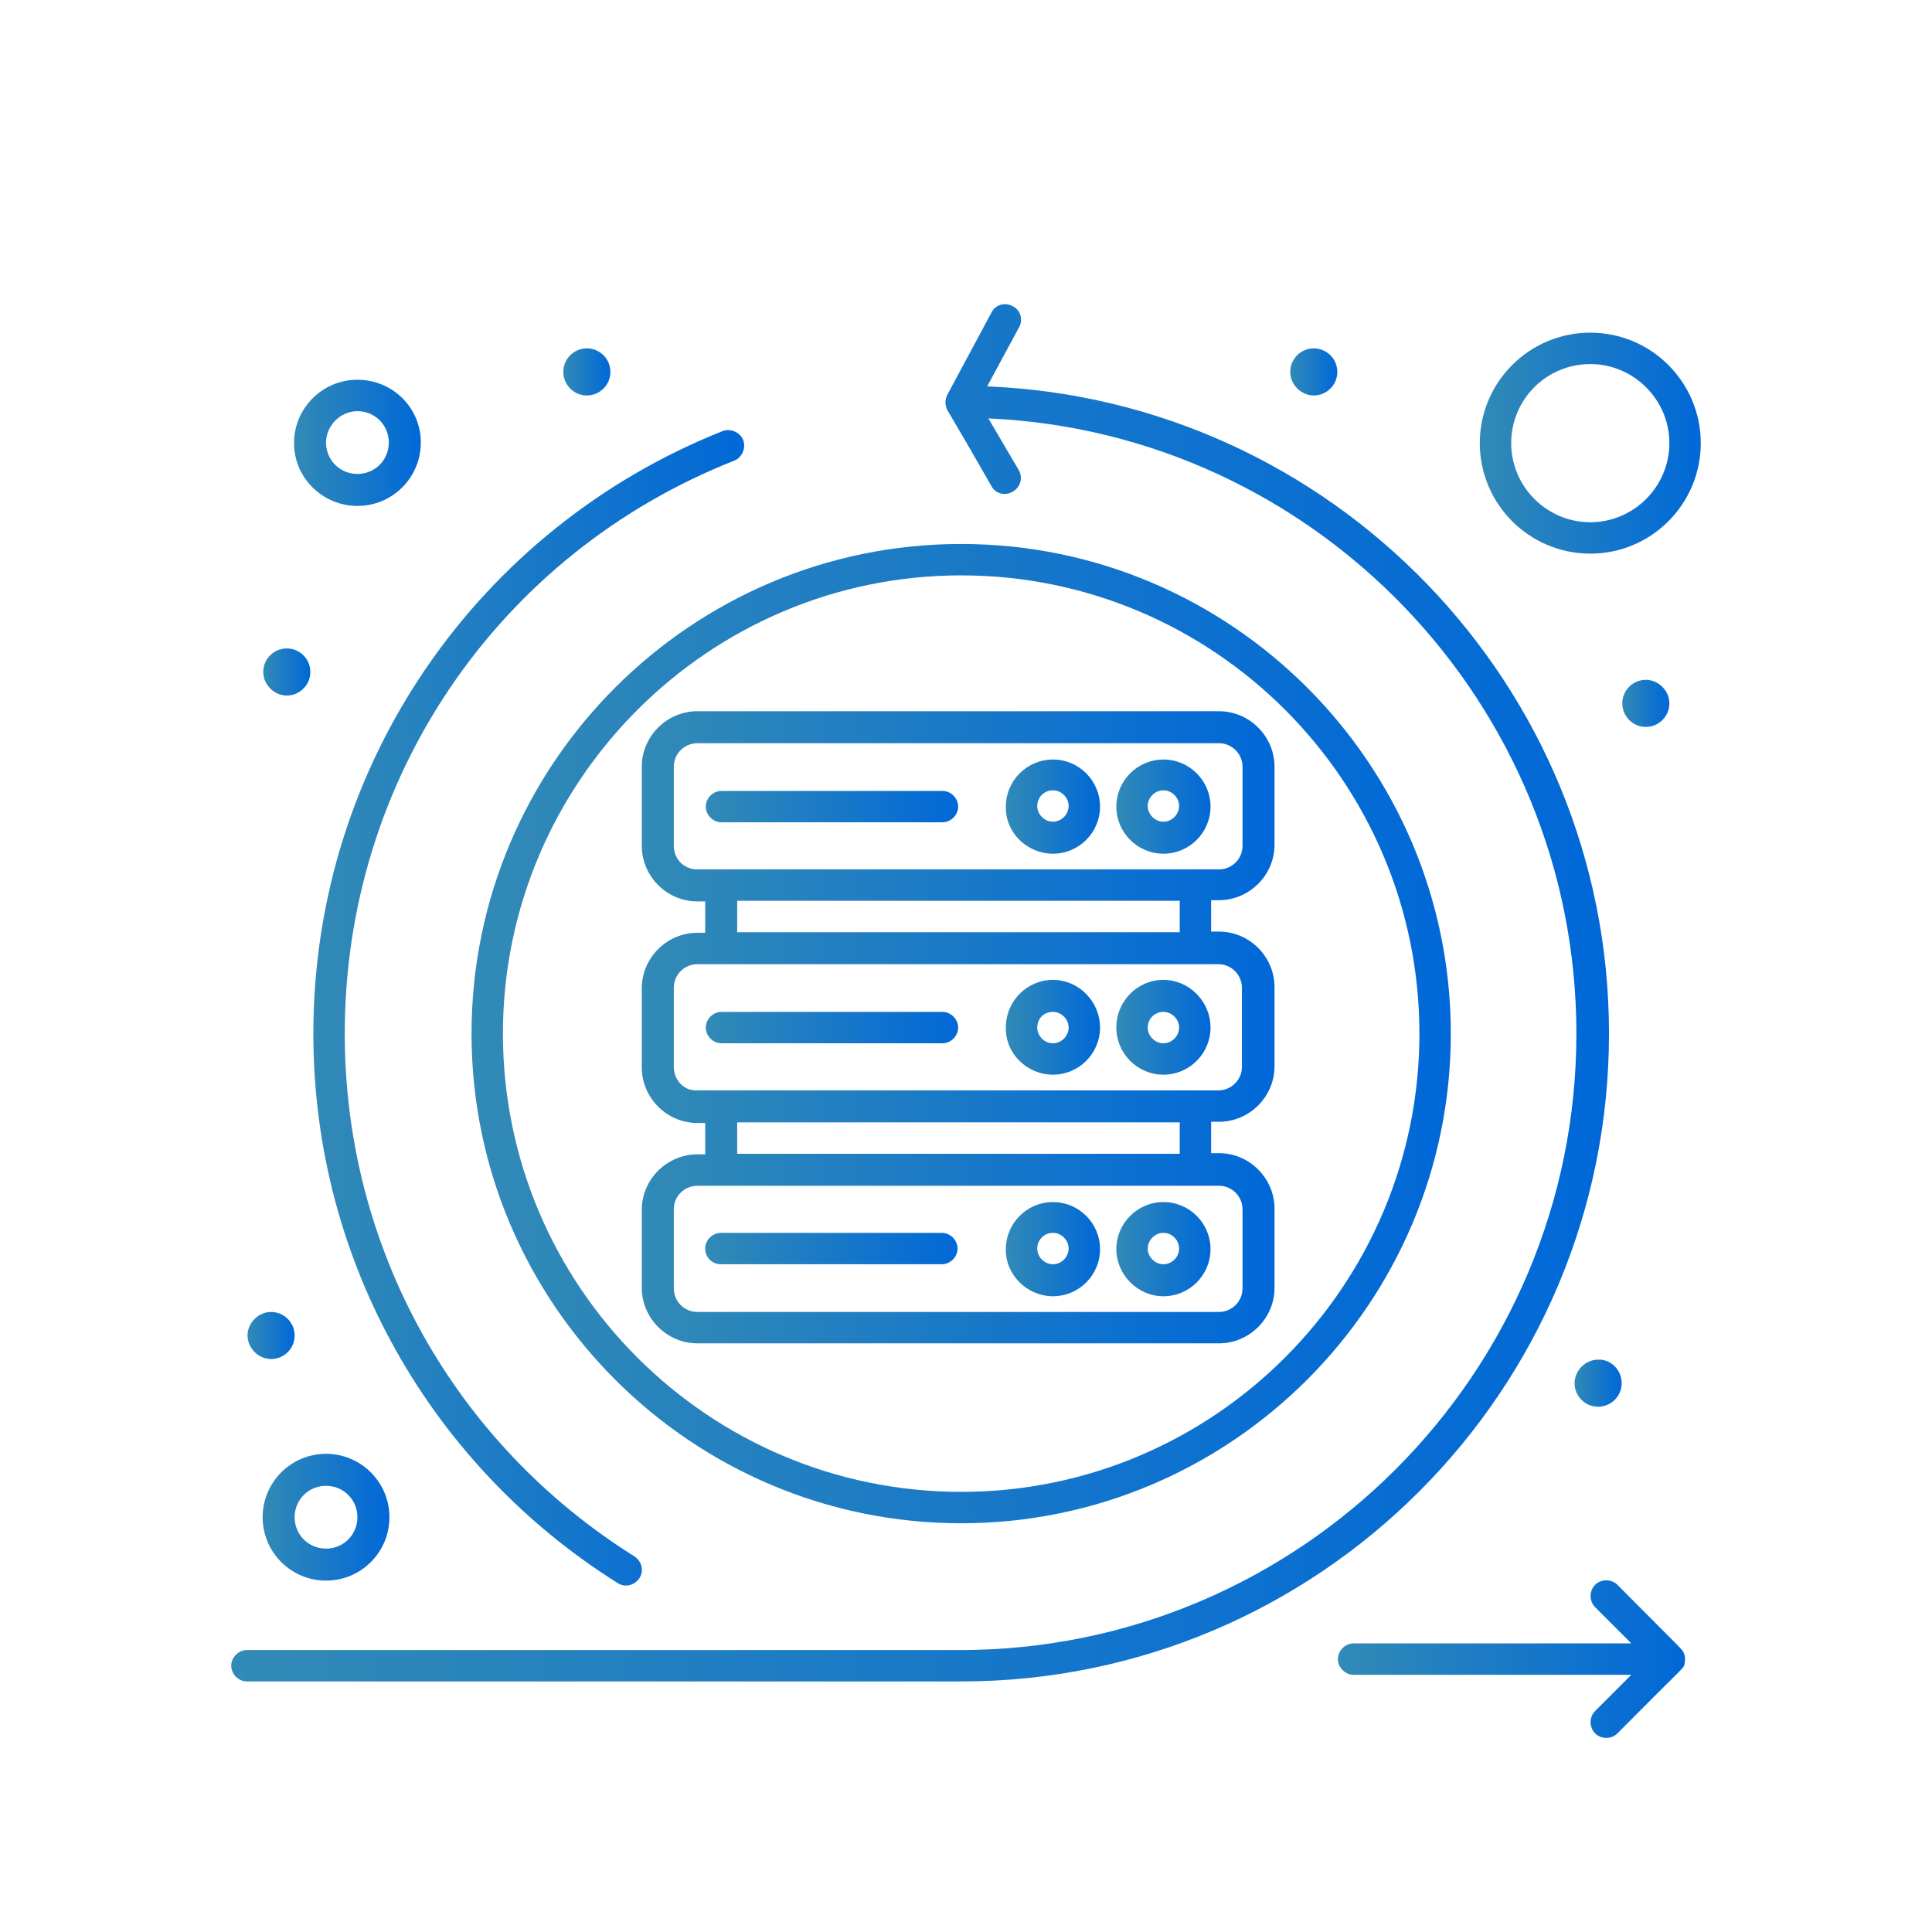 <?xml version="1.0" encoding="utf-8"?>
<!-- Generator: Adobe Illustrator 24.0.1, SVG Export Plug-In . SVG Version: 6.00 Build 0)  -->
<svg version="1.1" id="Layer_1" xmlns="http://www.w3.org/2000/svg" xmlns:xlink="http://www.w3.org/1999/xlink" x="0px" y="0px"
	 viewBox="0 0 320 320" style="enable-background:new 0 0 320 320;" xml:space="preserve">
<style type="text/css">
	.st0{opacity:5.000000e-02;fill:url(#SVGID_1_);}
	.st1{opacity:0.8;}
	.st2{fill:url(#SVGID_2_);}
	.st3{opacity:0.8;fill:url(#SVGID_3_);}
	.st4{opacity:0.8;fill:url(#SVGID_4_);}
	.st5{opacity:0.2;fill:url(#SVGID_5_);}
	.st6{fill:#0000FF;}
	.st7{fill:#E44235;}
	.st8{fill:#FFFFFF;}
	.st9{opacity:0.7;}
	.st10{opacity:0.72;stroke:#FFFFFF;stroke-miterlimit:10;}
	.st11{fill:none;stroke:url(#SVGID_6_);stroke-width:0.5;stroke-miterlimit:10;}
	.st12{fill:url(#SVGID_7_);}
	.st13{fill:url(#SVGID_8_);}
	.st14{fill:url(#SVGID_9_);}
	.st15{fill:url(#SVGID_10_);}
	.st16{fill:url(#SVGID_11_);}
	.st17{fill:url(#SVGID_12_);}
	.st18{opacity:0.5;fill:url(#SVGID_13_);}
	.st19{opacity:0.15;}
	.st20{fill:url(#SVGID_14_);}
	.st21{fill:#009FD8;}
	.st22{fill-rule:evenodd;clip-rule:evenodd;fill:#FFFFFF;}
	.st23{opacity:0.72;}
	.st24{fill:none;stroke:#FFFFFF;stroke-miterlimit:10;}
	.st25{fill:url(#SVGID_15_);}
	.st26{fill:url(#SVGID_16_);}
	.st27{fill:url(#SVGID_17_);}
	.st28{fill:url(#SVGID_18_);}
	.st29{fill:url(#SVGID_19_);}
	.st30{fill:url(#SVGID_20_);}
	.st31{fill:url(#SVGID_21_);}
	.st32{fill:url(#SVGID_22_);}
	.st33{fill:url(#SVGID_23_);}
	.st34{fill:url(#SVGID_24_);}
	.st35{fill:url(#SVGID_25_);}
	.st36{fill:url(#SVGID_26_);}
	.st37{fill:url(#SVGID_27_);}
	.st38{fill:url(#SVGID_28_);}
	.st39{fill:url(#SVGID_29_);}
	.st40{fill:url(#SVGID_30_);}
	.st41{fill:url(#SVGID_31_);}
	.st42{fill:url(#SVGID_32_);}
	.st43{opacity:0.22;fill:url(#SVGID_33_);}
	.st44{opacity:0.4;fill:#EAE9E8;}
	.st45{fill:url(#SVGID_34_);}
	.st46{fill:url(#SVGID_35_);}
	.st47{fill:url(#SVGID_36_);}
	.st48{fill:url(#SVGID_37_);}
	.st49{fill:url(#SVGID_38_);}
	.st50{fill:url(#SVGID_39_);}
	.st51{fill:url(#SVGID_40_);}
	.st52{fill:url(#SVGID_41_);}
	.st53{fill:url(#SVGID_42_);}
	.st54{fill:none;stroke:#999999;stroke-width:0.5;stroke-miterlimit:10;stroke-dasharray:1;}
	.st55{fill:url(#SVGID_43_);}
	.st56{fill:url(#SVGID_44_);}
	.st57{fill:url(#SVGID_45_);}
	.st58{fill:url(#SVGID_46_);}
	.st59{fill:url(#SVGID_47_);}
	.st60{fill:url(#SVGID_48_);}
	.st61{fill:url(#SVGID_49_);}
	.st62{fill:url(#SVGID_50_);}
	.st63{fill:url(#SVGID_51_);}
	.st64{fill:url(#SVGID_52_);}
	.st65{fill:url(#SVGID_53_);}
	.st66{fill:url(#SVGID_54_);}
	.st67{fill:url(#SVGID_55_);}
	.st68{fill:url(#SVGID_56_);}
	.st69{fill:url(#SVGID_57_);}
	.st70{fill:none;stroke:url(#SVGID_58_);stroke-width:0.5;stroke-miterlimit:10;stroke-dasharray:1;}
	.st71{fill:none;stroke:url(#SVGID_59_);stroke-width:0.5;stroke-miterlimit:10;stroke-dasharray:1;}
	.st72{fill:none;stroke:url(#SVGID_60_);stroke-width:0.5;stroke-miterlimit:10;stroke-dasharray:1;}
	.st73{fill:none;stroke:url(#SVGID_61_);stroke-width:0.5;stroke-miterlimit:10;stroke-dasharray:1;}
	.st74{fill:none;stroke:url(#SVGID_62_);stroke-width:0.5;stroke-miterlimit:10;stroke-dasharray:1;}
	.st75{fill:url(#SVGID_63_);}
	.st76{fill:url(#SVGID_64_);}
	.st77{fill:url(#SVGID_65_);}
	.st78{fill:url(#SVGID_66_);}
	.st79{fill:url(#SVGID_67_);}
	.st80{fill:url(#SVGID_68_);}
	.st81{fill:url(#SVGID_69_);}
	.st82{fill:url(#SVGID_70_);}
	.st83{fill:url(#SVGID_71_);}
	.st84{fill:url(#SVGID_72_);}
	.st85{fill:url(#SVGID_73_);}
	.st86{fill:none;stroke:url(#SVGID_74_);stroke-miterlimit:10;}
	.st87{fill:none;stroke:#0068D8;stroke-miterlimit:10;}
	.st88{fill:#F4F4F4;}
	.st89{fill-rule:evenodd;clip-rule:evenodd;fill:#009FD8;}
	.st90{opacity:0.4;fill-rule:evenodd;clip-rule:evenodd;fill:#EAE9E8;}
	.st91{fill-rule:evenodd;clip-rule:evenodd;fill:url(#SVGID_75_);}
	.st92{fill-rule:evenodd;clip-rule:evenodd;fill:url(#SVGID_76_);}
	.st93{fill-rule:evenodd;clip-rule:evenodd;fill:url(#SVGID_77_);}
	.st94{fill-rule:evenodd;clip-rule:evenodd;fill:url(#SVGID_78_);}
	.st95{fill-rule:evenodd;clip-rule:evenodd;fill:url(#SVGID_79_);}
	.st96{fill-rule:evenodd;clip-rule:evenodd;fill:url(#SVGID_80_);}
	.st97{fill-rule:evenodd;clip-rule:evenodd;fill:url(#SVGID_81_);}
	.st98{fill-rule:evenodd;clip-rule:evenodd;fill:url(#SVGID_82_);}
	.st99{fill-rule:evenodd;clip-rule:evenodd;fill:url(#SVGID_83_);}
	.st100{fill-rule:evenodd;clip-rule:evenodd;fill:url(#SVGID_84_);}
	.st101{fill-rule:evenodd;clip-rule:evenodd;fill:url(#SVGID_85_);}
	.st102{fill-rule:evenodd;clip-rule:evenodd;fill:url(#SVGID_86_);}
	.st103{fill-rule:evenodd;clip-rule:evenodd;fill:url(#SVGID_87_);}
	.st104{fill-rule:evenodd;clip-rule:evenodd;fill:url(#SVGID_88_);}
	.st105{fill-rule:evenodd;clip-rule:evenodd;fill:url(#SVGID_89_);}
	.st106{fill-rule:evenodd;clip-rule:evenodd;fill:url(#SVGID_90_);}
	.st107{fill-rule:evenodd;clip-rule:evenodd;fill:url(#SVGID_91_);}
	.st108{fill-rule:evenodd;clip-rule:evenodd;fill:url(#SVGID_92_);}
	.st109{fill-rule:evenodd;clip-rule:evenodd;fill:url(#SVGID_93_);}
	.st110{fill-rule:evenodd;clip-rule:evenodd;fill:url(#SVGID_94_);}
	.st111{fill-rule:evenodd;clip-rule:evenodd;fill:url(#SVGID_95_);}
	.st112{fill-rule:evenodd;clip-rule:evenodd;fill:url(#SVGID_96_);}
	.st113{fill-rule:evenodd;clip-rule:evenodd;fill:url(#SVGID_97_);}
	.st114{fill-rule:evenodd;clip-rule:evenodd;fill:url(#SVGID_98_);}
	.st115{fill-rule:evenodd;clip-rule:evenodd;fill:url(#SVGID_99_);}
	.st116{fill-rule:evenodd;clip-rule:evenodd;fill:url(#SVGID_100_);}
	.st117{fill-rule:evenodd;clip-rule:evenodd;fill:url(#SVGID_101_);}
	.st118{fill-rule:evenodd;clip-rule:evenodd;fill:url(#SVGID_102_);}
	.st119{fill-rule:evenodd;clip-rule:evenodd;fill:url(#SVGID_103_);}
	.st120{fill-rule:evenodd;clip-rule:evenodd;fill:url(#SVGID_104_);}
	.st121{fill-rule:evenodd;clip-rule:evenodd;fill:url(#SVGID_105_);}
	.st122{fill-rule:evenodd;clip-rule:evenodd;fill:url(#SVGID_106_);}
	.st123{fill-rule:evenodd;clip-rule:evenodd;fill:url(#SVGID_107_);}
	.st124{fill-rule:evenodd;clip-rule:evenodd;fill:url(#SVGID_108_);}
	.st125{fill-rule:evenodd;clip-rule:evenodd;fill:url(#SVGID_109_);}
	.st126{fill-rule:evenodd;clip-rule:evenodd;fill:url(#SVGID_110_);}
	.st127{fill-rule:evenodd;clip-rule:evenodd;fill:url(#SVGID_111_);}
	.st128{fill-rule:evenodd;clip-rule:evenodd;fill:url(#SVGID_112_);}
	.st129{fill-rule:evenodd;clip-rule:evenodd;fill:url(#SVGID_113_);}
	.st130{fill-rule:evenodd;clip-rule:evenodd;fill:url(#SVGID_114_);}
	.st131{fill-rule:evenodd;clip-rule:evenodd;fill:url(#SVGID_115_);}
	.st132{fill-rule:evenodd;clip-rule:evenodd;fill:url(#SVGID_116_);}
	.st133{fill-rule:evenodd;clip-rule:evenodd;fill:url(#SVGID_117_);}
	.st134{fill-rule:evenodd;clip-rule:evenodd;fill:url(#SVGID_118_);}
	.st135{fill-rule:evenodd;clip-rule:evenodd;fill:url(#SVGID_119_);}
	.st136{fill-rule:evenodd;clip-rule:evenodd;fill:url(#SVGID_120_);}
	.st137{fill-rule:evenodd;clip-rule:evenodd;fill:url(#SVGID_121_);}
	.st138{fill-rule:evenodd;clip-rule:evenodd;fill:url(#SVGID_122_);}
	.st139{fill-rule:evenodd;clip-rule:evenodd;fill:url(#SVGID_123_);}
	.st140{fill-rule:evenodd;clip-rule:evenodd;fill:url(#SVGID_124_);}
	.st141{opacity:0.2;fill-rule:evenodd;clip-rule:evenodd;fill:url(#SVGID_125_);}
	.st142{fill-rule:evenodd;clip-rule:evenodd;fill:url(#SVGID_126_);}
	.st143{fill-rule:evenodd;clip-rule:evenodd;fill:url(#SVGID_127_);}
	.st144{fill-rule:evenodd;clip-rule:evenodd;fill:url(#SVGID_128_);}
	.st145{fill-rule:evenodd;clip-rule:evenodd;fill:url(#SVGID_129_);}
	.st146{fill-rule:evenodd;clip-rule:evenodd;fill:url(#SVGID_130_);}
	.st147{fill-rule:evenodd;clip-rule:evenodd;fill:url(#SVGID_131_);}
	.st148{fill-rule:evenodd;clip-rule:evenodd;fill:url(#SVGID_132_);}
	.st149{fill-rule:evenodd;clip-rule:evenodd;fill:url(#SVGID_133_);}
	.st150{fill-rule:evenodd;clip-rule:evenodd;fill:url(#SVGID_134_);}
	.st151{fill-rule:evenodd;clip-rule:evenodd;fill:url(#SVGID_135_);}
	.st152{fill-rule:evenodd;clip-rule:evenodd;fill:url(#SVGID_136_);}
	.st153{fill-rule:evenodd;clip-rule:evenodd;fill:url(#SVGID_137_);}
	.st154{fill-rule:evenodd;clip-rule:evenodd;fill:url(#SVGID_138_);}
	.st155{fill-rule:evenodd;clip-rule:evenodd;fill:url(#SVGID_139_);}
	.st156{fill-rule:evenodd;clip-rule:evenodd;fill:url(#SVGID_140_);}
	.st157{fill-rule:evenodd;clip-rule:evenodd;fill:url(#SVGID_141_);}
	.st158{fill-rule:evenodd;clip-rule:evenodd;fill:url(#SVGID_142_);}
	.st159{fill-rule:evenodd;clip-rule:evenodd;fill:url(#SVGID_143_);}
	.st160{fill-rule:evenodd;clip-rule:evenodd;fill:url(#SVGID_144_);}
	.st161{fill-rule:evenodd;clip-rule:evenodd;fill:url(#SVGID_145_);}
	.st162{fill-rule:evenodd;clip-rule:evenodd;fill:url(#SVGID_146_);}
	.st163{fill-rule:evenodd;clip-rule:evenodd;fill:url(#SVGID_147_);}
	.st164{fill-rule:evenodd;clip-rule:evenodd;fill:url(#SVGID_148_);}
	.st165{fill-rule:evenodd;clip-rule:evenodd;fill:url(#SVGID_149_);}
	.st166{fill-rule:evenodd;clip-rule:evenodd;fill:url(#SVGID_150_);}
	.st167{fill-rule:evenodd;clip-rule:evenodd;fill:url(#SVGID_151_);}
	.st168{fill-rule:evenodd;clip-rule:evenodd;fill:url(#SVGID_152_);}
	.st169{fill-rule:evenodd;clip-rule:evenodd;fill:url(#SVGID_153_);}
	.st170{fill-rule:evenodd;clip-rule:evenodd;fill:url(#SVGID_154_);}
	.st171{fill-rule:evenodd;clip-rule:evenodd;fill:url(#SVGID_155_);}
	.st172{fill-rule:evenodd;clip-rule:evenodd;fill:url(#SVGID_156_);}
	.st173{fill-rule:evenodd;clip-rule:evenodd;fill:url(#SVGID_157_);}
	.st174{fill-rule:evenodd;clip-rule:evenodd;fill:url(#SVGID_158_);}
	.st175{fill-rule:evenodd;clip-rule:evenodd;fill:url(#SVGID_159_);}
	.st176{fill-rule:evenodd;clip-rule:evenodd;fill:url(#SVGID_160_);}
	.st177{fill-rule:evenodd;clip-rule:evenodd;fill:url(#SVGID_161_);}
	.st178{fill-rule:evenodd;clip-rule:evenodd;fill:url(#SVGID_162_);}
	.st179{fill-rule:evenodd;clip-rule:evenodd;fill:url(#SVGID_163_);}
	.st180{fill-rule:evenodd;clip-rule:evenodd;fill:url(#SVGID_164_);}
	.st181{fill-rule:evenodd;clip-rule:evenodd;fill:url(#SVGID_165_);}
	.st182{fill-rule:evenodd;clip-rule:evenodd;fill:url(#SVGID_166_);}
	.st183{fill-rule:evenodd;clip-rule:evenodd;fill:url(#SVGID_167_);}
	.st184{fill-rule:evenodd;clip-rule:evenodd;fill:url(#SVGID_168_);}
	.st185{fill-rule:evenodd;clip-rule:evenodd;fill:url(#SVGID_169_);}
	.st186{fill-rule:evenodd;clip-rule:evenodd;fill:url(#SVGID_170_);}
	.st187{fill-rule:evenodd;clip-rule:evenodd;fill:url(#SVGID_171_);}
	.st188{fill-rule:evenodd;clip-rule:evenodd;fill:url(#SVGID_172_);}
	.st189{fill-rule:evenodd;clip-rule:evenodd;fill:url(#SVGID_173_);}
	.st190{fill-rule:evenodd;clip-rule:evenodd;fill:url(#SVGID_174_);}
	.st191{fill-rule:evenodd;clip-rule:evenodd;fill:url(#SVGID_175_);}
	.st192{fill-rule:evenodd;clip-rule:evenodd;fill:url(#SVGID_176_);}
	.st193{fill-rule:evenodd;clip-rule:evenodd;fill:url(#SVGID_177_);}
	.st194{fill-rule:evenodd;clip-rule:evenodd;fill:url(#SVGID_178_);}
	.st195{fill-rule:evenodd;clip-rule:evenodd;fill:url(#SVGID_179_);}
	.st196{fill-rule:evenodd;clip-rule:evenodd;fill:url(#SVGID_180_);}
	.st197{fill-rule:evenodd;clip-rule:evenodd;fill:url(#SVGID_181_);}
	.st198{fill-rule:evenodd;clip-rule:evenodd;fill:url(#SVGID_182_);}
	.st199{fill-rule:evenodd;clip-rule:evenodd;fill:url(#SVGID_183_);}
	.st200{fill-rule:evenodd;clip-rule:evenodd;fill:url(#SVGID_184_);}
	.st201{fill-rule:evenodd;clip-rule:evenodd;fill:url(#SVGID_185_);}
	.st202{fill-rule:evenodd;clip-rule:evenodd;fill:url(#SVGID_186_);}
	.st203{fill-rule:evenodd;clip-rule:evenodd;fill:url(#SVGID_187_);}
	.st204{fill-rule:evenodd;clip-rule:evenodd;fill:url(#SVGID_188_);}
	.st205{fill-rule:evenodd;clip-rule:evenodd;fill:url(#SVGID_189_);}
	.st206{fill-rule:evenodd;clip-rule:evenodd;fill:url(#SVGID_190_);}
	.st207{fill-rule:evenodd;clip-rule:evenodd;fill:url(#SVGID_191_);}
	.st208{fill-rule:evenodd;clip-rule:evenodd;fill:url(#SVGID_192_);}
	.st209{fill-rule:evenodd;clip-rule:evenodd;fill:url(#SVGID_193_);}
	.st210{fill-rule:evenodd;clip-rule:evenodd;fill:url(#SVGID_194_);}
	.st211{fill-rule:evenodd;clip-rule:evenodd;fill:url(#SVGID_195_);}
	.st212{fill-rule:evenodd;clip-rule:evenodd;fill:url(#SVGID_196_);}
	.st213{fill-rule:evenodd;clip-rule:evenodd;fill:url(#SVGID_197_);}
	.st214{fill-rule:evenodd;clip-rule:evenodd;fill:url(#SVGID_198_);}
	.st215{fill-rule:evenodd;clip-rule:evenodd;fill:url(#SVGID_199_);}
	.st216{fill-rule:evenodd;clip-rule:evenodd;fill:url(#SVGID_200_);}
	.st217{fill-rule:evenodd;clip-rule:evenodd;fill:url(#SVGID_201_);}
	.st218{fill-rule:evenodd;clip-rule:evenodd;fill:url(#SVGID_202_);}
	.st219{fill-rule:evenodd;clip-rule:evenodd;fill:url(#SVGID_203_);}
	.st220{fill-rule:evenodd;clip-rule:evenodd;fill:url(#SVGID_204_);}
	.st221{fill-rule:evenodd;clip-rule:evenodd;fill:url(#SVGID_205_);}
	.st222{fill-rule:evenodd;clip-rule:evenodd;fill:url(#SVGID_206_);}
	.st223{fill-rule:evenodd;clip-rule:evenodd;fill:url(#SVGID_207_);}
	.st224{opacity:0.2;fill-rule:evenodd;clip-rule:evenodd;fill:url(#SVGID_208_);}
	.st225{fill:url(#SVGID_209_);}
	.st226{fill:url(#SVGID_210_);}
	.st227{fill:#FFFFFF;stroke:url(#SVGID_211_);stroke-miterlimit:10;}
	.st228{fill:url(#SVGID_212_);}
	.st229{fill:url(#SVGID_213_);}
	.st230{fill:url(#SVGID_214_);}
	.st231{fill:url(#SVGID_215_);}
	.st232{fill:#FFFFFF;stroke:url(#SVGID_216_);stroke-miterlimit:10;}
	.st233{fill:url(#SVGID_217_);}
	.st234{fill:url(#SVGID_218_);}
	.st235{fill:url(#SVGID_219_);}
	.st236{fill:url(#SVGID_220_);}
	.st237{opacity:0.1;fill:url(#SVGID_221_);}
	.st238{fill:url(#SVGID_222_);}
	.st239{fill:url(#SVGID_223_);}
	.st240{fill:url(#SVGID_224_);}
	.st241{fill:url(#SVGID_225_);}
	.st242{fill:url(#SVGID_226_);}
	.st243{fill:url(#SVGID_227_);}
	.st244{fill:url(#SVGID_228_);}
	.st245{fill:url(#SVGID_229_);}
	.st246{fill:url(#SVGID_230_);}
	.st247{fill:url(#SVGID_231_);}
	.st248{fill:url(#SVGID_232_);}
	.st249{fill:url(#SVGID_233_);}
	.st250{fill:url(#SVGID_234_);}
	.st251{fill:url(#SVGID_235_);}
	.st252{fill:url(#SVGID_236_);}
	.st253{fill:url(#SVGID_237_);}
	.st254{fill:url(#SVGID_238_);}
	.st255{fill:url(#SVGID_239_);}
	.st256{fill:url(#SVGID_240_);}
	.st257{fill:url(#SVGID_241_);}
	.st258{fill:url(#SVGID_242_);}
	.st259{fill:url(#SVGID_243_);}
	.st260{fill:url(#SVGID_244_);}
	.st261{fill:url(#SVGID_245_);}
	.st262{fill:url(#SVGID_246_);}
	.st263{fill:url(#SVGID_247_);}
	.st264{fill:url(#SVGID_248_);}
	.st265{fill:url(#SVGID_249_);}
	.st266{fill:url(#SVGID_250_);}
	.st267{fill:url(#SVGID_251_);}
	.st268{fill:url(#SVGID_252_);}
	.st269{fill:url(#SVGID_253_);}
	.st270{fill:url(#SVGID_254_);}
	.st271{fill:url(#SVGID_255_);}
	.st272{fill:url(#SVGID_256_);}
	.st273{fill:url(#SVGID_257_);}
	.st274{fill:url(#SVGID_258_);}
	.st275{fill:url(#SVGID_259_);}
	.st276{fill:url(#SVGID_260_);}
</style>
<g>
	<linearGradient id="SVGID_1_" gradientUnits="userSpaceOnUse" x1="51.922" y1="166.946" x2="123.28" y2="166.946">
		<stop  offset="0" style="stop-color:#328AB6"/>
		<stop  offset="1" style="stop-color:#0068D8"/>
	</linearGradient>
	<path style="fill:url(#SVGID_1_);" d="M102.3,262.2c1.2,0.8,2.8,0.4,3.6-0.8c0.8-1.2,0.4-2.8-0.8-3.6c-30-18.8-48-51.2-48-86.6
		c0-42.1,25.3-79.4,64.5-94.9c1.3-0.5,2-2.1,1.5-3.4c-0.5-1.3-2.1-2-3.4-1.5c-40.3,16-67.8,55-67.8,99.8
		C51.9,209.2,71.7,243,102.3,262.2L102.3,262.2z"/>
	<linearGradient id="SVGID_2_" gradientUnits="userSpaceOnUse" x1="38.319" y1="164.427" x2="266.506" y2="164.427">
		<stop  offset="0" style="stop-color:#328AB6"/>
		<stop  offset="1" style="stop-color:#0068D8"/>
	</linearGradient>
	<path class="st2" d="M266.5,171.2c0-57.7-45.8-104.9-103-107.2l5.3-9.8c0.7-1.3,0.2-2.9-1.1-3.5c-1.3-0.7-2.9-0.2-3.5,1.1
		l-7.3,13.6c-0.4,0.8-0.4,1.7,0,2.5c0.2,0.3,5.5,9.4,7.3,12.6c0.7,1.3,2.3,1.7,3.6,0.9c1.2-0.7,1.7-2.3,0.9-3.6l-5-8.5
		c54.1,2.4,97.4,47.2,97.4,101.9c0,56.3-45.8,102.1-102.1,102.1H40.9c-1.4,0-2.6,1.2-2.6,2.6c0,1.4,1.2,2.6,2.6,2.6h118.3
		C218.4,278.5,266.5,230.4,266.5,171.2L266.5,171.2z"/>
	<linearGradient id="SVGID_3_" gradientUnits="userSpaceOnUse" x1="221.497" y1="274.856" x2="279.062" y2="274.856">
		<stop  offset="0" style="stop-color:#328AB6"/>
		<stop  offset="1" style="stop-color:#0068D8"/>
	</linearGradient>
	<path style="fill:url(#SVGID_3_);" d="M279.1,274.8c0-0.4-0.1-0.7-0.2-1c-0.3-0.7,0-0.2-11-11.3c-1-1-2.7-1-3.7,0c-1,1-1,2.7,0,3.7
		l6,6h-46c-1.4,0-2.6,1.2-2.6,2.6c0,1.4,1.2,2.6,2.6,2.6h46l-6,6c-1,1-1,2.7,0,3.7c1,1,2.7,1,3.7,0c11.3-11.4,10.8-10.6,11.1-11.4
		C279,275.5,279.1,275.1,279.1,274.8L279.1,274.8z"/>
	<linearGradient id="SVGID_4_" gradientUnits="userSpaceOnUse" x1="78.091" y1="171.228" x2="240.333" y2="171.228">
		<stop  offset="0" style="stop-color:#328AB6"/>
		<stop  offset="1" style="stop-color:#0068D8"/>
	</linearGradient>
	<path style="fill:url(#SVGID_4_);" d="M78.1,171.2c0,44.7,36.4,81.1,81.1,81.1c44.7,0,81.1-36.4,81.1-81.1
		c0-44.7-36.4-81.1-81.1-81.1C114.5,90.1,78.1,126.5,78.1,171.2z M159.2,95.3c41.8,0,75.9,34,75.9,75.9c0,41.8-34,75.9-75.9,75.9
		c-41.8,0-75.9-34-75.9-75.9C83.3,129.4,117.4,95.3,159.2,95.3z"/>
	<linearGradient id="SVGID_5_" gradientUnits="userSpaceOnUse" x1="48.782" y1="73.358" x2="69.717" y2="73.358">
		<stop  offset="0" style="stop-color:#328AB6"/>
		<stop  offset="1" style="stop-color:#0068D8"/>
	</linearGradient>
	<path style="fill:url(#SVGID_5_);" d="M59.2,83.8c5.8,0,10.5-4.7,10.5-10.5S65,62.9,59.2,62.9s-10.5,4.7-10.5,10.5
		S53.5,83.8,59.2,83.8z M59.2,68.1c2.9,0,5.2,2.3,5.2,5.2c0,2.9-2.3,5.2-5.2,5.2c-2.9,0-5.2-2.3-5.2-5.2
		C54,70.5,56.4,68.1,59.2,68.1z"/>
	<linearGradient id="SVGID_6_" gradientUnits="userSpaceOnUse" x1="245.046" y1="73.362" x2="281.681" y2="73.362">
		<stop  offset="0" style="stop-color:#328AB6"/>
		<stop  offset="1" style="stop-color:#0068D8"/>
	</linearGradient>
	<path style="fill:url(#SVGID_6_);" d="M263.4,91.7c10.1,0,18.3-8.2,18.3-18.3c0-10.1-8.2-18.3-18.3-18.3
		c-10.1,0-18.3,8.2-18.3,18.3S253.3,91.7,263.4,91.7z M263.4,60.3c7.2,0,13.1,5.9,13.1,13.1s-5.9,13.1-13.1,13.1
		s-13.1-5.9-13.1-13.1S256.1,60.3,263.4,60.3z"/>
	<linearGradient id="SVGID_7_" gradientUnits="userSpaceOnUse" x1="43.547" y1="251.307" x2="64.482" y2="251.307">
		<stop  offset="0" style="stop-color:#328AB6"/>
		<stop  offset="1" style="stop-color:#0068D8"/>
	</linearGradient>
	<path class="st12" d="M43.5,251.3c0,5.8,4.7,10.5,10.5,10.5s10.5-4.7,10.5-10.5c0-5.8-4.7-10.5-10.5-10.5S43.5,245.5,43.5,251.3z
		 M59.2,251.3c0,2.9-2.3,5.2-5.2,5.2s-5.2-2.3-5.2-5.2c0-2.9,2.3-5.2,5.2-5.2S59.2,248.4,59.2,251.3z"/>
	<linearGradient id="SVGID_8_" gradientUnits="userSpaceOnUse" x1="213.644" y1="61.584" x2="221.496" y2="61.584">
		<stop  offset="0" style="stop-color:#328AB6"/>
		<stop  offset="1" style="stop-color:#0068D8"/>
	</linearGradient>
	<path class="st13" d="M221.5,61.6c0,2.2-1.8,3.9-3.9,3.9s-3.9-1.8-3.9-3.9c0-2.2,1.8-3.9,3.9-3.9S221.5,59.4,221.5,61.6"/>
	<linearGradient id="SVGID_9_" gradientUnits="userSpaceOnUse" x1="268.6" y1="116.538" x2="276.451" y2="116.538">
		<stop  offset="0" style="stop-color:#328AB6"/>
		<stop  offset="1" style="stop-color:#0068D8"/>
	</linearGradient>
	<path class="st14" d="M276.5,116.5c0,2.2-1.8,3.9-3.9,3.9c-2.2,0-3.9-1.8-3.9-3.9c0-2.2,1.8-3.9,3.9-3.9S276.5,114.4,276.5,116.5"
		/>
	<linearGradient id="SVGID_10_" gradientUnits="userSpaceOnUse" x1="260.748" y1="229.062" x2="268.598" y2="229.062">
		<stop  offset="0" style="stop-color:#328AB6"/>
		<stop  offset="1" style="stop-color:#0068D8"/>
	</linearGradient>
	<path class="st15" d="M268.6,229.1c0,2.2-1.8,3.9-3.9,3.9c-2.2,0-3.9-1.8-3.9-3.9s1.8-3.9,3.9-3.9
		C266.8,225.1,268.6,226.9,268.6,229.1"/>
	<linearGradient id="SVGID_11_" gradientUnits="userSpaceOnUse" x1="40.931" y1="221.21" x2="48.781" y2="221.21">
		<stop  offset="0" style="stop-color:#328AB6"/>
		<stop  offset="1" style="stop-color:#0068D8"/>
	</linearGradient>
	<path class="st16" d="M48.8,221.2c0,2.2-1.8,3.9-3.9,3.9s-3.9-1.8-3.9-3.9s1.8-3.9,3.9-3.9S48.8,219,48.8,221.2"/>
	<linearGradient id="SVGID_12_" gradientUnits="userSpaceOnUse" x1="93.27" y1="61.584" x2="101.122" y2="61.584">
		<stop  offset="0" style="stop-color:#328AB6"/>
		<stop  offset="1" style="stop-color:#0068D8"/>
	</linearGradient>
	<path class="st17" d="M101.1,61.6c0,2.2-1.8,3.9-3.9,3.9c-2.2,0-3.9-1.8-3.9-3.9c0-2.2,1.8-3.9,3.9-3.9S101.1,59.4,101.1,61.6"/>
	<linearGradient id="SVGID_13_" gradientUnits="userSpaceOnUse" x1="43.549" y1="111.303" x2="51.401" y2="111.303">
		<stop  offset="0" style="stop-color:#328AB6"/>
		<stop  offset="1" style="stop-color:#0068D8"/>
	</linearGradient>
	<path style="fill:url(#SVGID_13_);" d="M51.4,111.3c0,2.2-1.8,3.9-3.9,3.9s-3.9-1.8-3.9-3.9c0-2.2,1.8-3.9,3.9-3.9
		S51.4,109.1,51.4,111.3"/>
	<linearGradient id="SVGID_14_" gradientUnits="userSpaceOnUse" x1="106.352" y1="170.181" x2="211.027" y2="170.181">
		<stop  offset="0" style="stop-color:#328AB6"/>
		<stop  offset="1" style="stop-color:#0068D8"/>
	</linearGradient>
	<path class="st20" d="M115.5,222.5h86.4c5,0,9.2-4.1,9.2-9.2v-13.1c0-5-4.1-9.2-9.2-9.2h-1.3v-5.2h1.3c5,0,9.2-4.1,9.2-9.2v-13.1
		c0-5-4.1-9.2-9.2-9.2h-1.3v-5.2h1.3c5,0,9.2-4.1,9.2-9.2V127c0-5-4.1-9.2-9.2-9.2l-86.4,0c-5,0-9.2,4.1-9.2,9.2v13.1
		c0,5,4.1,9.2,9.2,9.2h1.3v5.2h-1.3c-5,0-9.2,4.1-9.2,9.2v13.1c0,5,4.1,9.2,9.2,9.2h1.3v5.2l-1.3,0c-5,0-9.2,4.1-9.2,9.2v13.1
		C106.4,218.4,110.5,222.5,115.5,222.5L115.5,222.5z M111.6,140.1V127c0-2.2,1.8-3.9,3.9-3.9h86.4c2.2,0,3.9,1.8,3.9,3.9v13.1
		c0,2.2-1.8,3.9-3.9,3.9h-86.4C113.3,144,111.6,142.3,111.6,140.1z M122.1,149.2h73.3v5.2h-73.3V149.2z M111.6,176.7v-13.1
		c0-2.2,1.8-3.9,3.9-3.9h3.9h82.4c2.2,0,3.9,1.8,3.9,3.9v13.1c0,2.2-1.8,3.9-3.9,3.9h-86.4C113.3,180.7,111.6,178.9,111.6,176.7
		L111.6,176.7z M122.1,185.9h73.3v5.2h-73.3V185.9z M111.6,200.3c0-2.2,1.8-3.9,3.9-3.9h86.4c2.2,0,3.9,1.8,3.9,3.9v13.1
		c0,2.2-1.8,3.9-3.9,3.9h-86.4c-2.2,0-3.9-1.8-3.9-3.9V200.3z"/>
	<linearGradient id="SVGID_15_" gradientUnits="userSpaceOnUse" x1="184.861" y1="206.823" x2="200.561" y2="206.823">
		<stop  offset="0" style="stop-color:#328AB6"/>
		<stop  offset="1" style="stop-color:#0068D8"/>
	</linearGradient>
	<path class="st25" d="M192.7,214.7c4.3,0,7.8-3.5,7.8-7.8c0-4.3-3.5-7.8-7.8-7.8c-4.3,0-7.8,3.5-7.8,7.8
		C184.9,211.1,188.4,214.7,192.7,214.7z M192.7,204.2c1.4,0,2.6,1.2,2.6,2.6c0,1.4-1.2,2.6-2.6,2.6c-1.4,0-2.6-1.2-2.6-2.6
		C190.1,205.4,191.3,204.2,192.7,204.2z"/>
	<linearGradient id="SVGID_16_" gradientUnits="userSpaceOnUse" x1="166.544" y1="206.823" x2="182.244" y2="206.823">
		<stop  offset="0" style="stop-color:#328AB6"/>
		<stop  offset="1" style="stop-color:#0068D8"/>
	</linearGradient>
	<path class="st26" d="M174.4,214.7c4.3,0,7.8-3.5,7.8-7.8c0-4.3-3.5-7.8-7.8-7.8c-4.3,0-7.8,3.5-7.8,7.8
		C166.5,211.1,170.1,214.7,174.4,214.7z M174.4,204.2c1.4,0,2.6,1.2,2.6,2.6c0,1.4-1.2,2.6-2.6,2.6s-2.6-1.2-2.6-2.6
		C171.8,205.4,172.9,204.2,174.4,204.2z"/>
	<linearGradient id="SVGID_17_" gradientUnits="userSpaceOnUse" x1="116.823" y1="206.823" x2="158.69" y2="206.823">
		<stop  offset="0" style="stop-color:#328AB6"/>
		<stop  offset="1" style="stop-color:#0068D8"/>
	</linearGradient>
	<path class="st27" d="M119.4,209.4h36.6c1.4,0,2.6-1.2,2.6-2.6c0-1.4-1.2-2.6-2.6-2.6h-36.6c-1.4,0-2.6,1.2-2.6,2.6
		C116.8,208.3,118,209.4,119.4,209.4z"/>
	<linearGradient id="SVGID_18_" gradientUnits="userSpaceOnUse" x1="184.861" y1="170.184" x2="200.561" y2="170.184">
		<stop  offset="0" style="stop-color:#328AB6"/>
		<stop  offset="1" style="stop-color:#0068D8"/>
	</linearGradient>
	<path class="st28" d="M192.7,178c4.3,0,7.8-3.5,7.8-7.8c0-4.3-3.5-7.9-7.8-7.9c-4.3,0-7.8,3.5-7.8,7.9
		C184.9,174.5,188.4,178,192.7,178z M192.7,167.6c1.4,0,2.6,1.2,2.6,2.6c0,1.4-1.2,2.6-2.6,2.6c-1.4,0-2.6-1.2-2.6-2.6
		C190.1,168.7,191.3,167.6,192.7,167.6z"/>
	<linearGradient id="SVGID_19_" gradientUnits="userSpaceOnUse" x1="166.544" y1="170.184" x2="182.244" y2="170.184">
		<stop  offset="0" style="stop-color:#328AB6"/>
		<stop  offset="1" style="stop-color:#0068D8"/>
	</linearGradient>
	<path class="st29" d="M174.4,178c4.3,0,7.8-3.5,7.8-7.8c0-4.3-3.5-7.9-7.8-7.9c-4.3,0-7.8,3.5-7.8,7.9
		C166.5,174.5,170.1,178,174.4,178z M174.4,167.6c1.4,0,2.6,1.2,2.6,2.6c0,1.4-1.2,2.6-2.6,2.6s-2.6-1.2-2.6-2.6
		C171.8,168.7,172.9,167.6,174.4,167.6z"/>
	<linearGradient id="SVGID_20_" gradientUnits="userSpaceOnUse" x1="116.821" y1="170.184" x2="158.688" y2="170.184">
		<stop  offset="0" style="stop-color:#328AB6"/>
		<stop  offset="1" style="stop-color:#0068D8"/>
	</linearGradient>
	<path class="st30" d="M156.1,172.8c1.4,0,2.6-1.2,2.6-2.6c0-1.4-1.2-2.6-2.6-2.6h-36.6c-1.4,0-2.6,1.2-2.6,2.6
		c0,1.4,1.2,2.6,2.6,2.6H156.1z"/>
	<linearGradient id="SVGID_21_" gradientUnits="userSpaceOnUse" x1="184.861" y1="133.551" x2="200.561" y2="133.551">
		<stop  offset="0" style="stop-color:#328AB6"/>
		<stop  offset="1" style="stop-color:#0068D8"/>
	</linearGradient>
	<path class="st31" d="M192.7,141.4c4.3,0,7.8-3.5,7.8-7.8c0-4.3-3.5-7.8-7.8-7.8c-4.3,0-7.8,3.5-7.8,7.8
		C184.9,137.9,188.4,141.4,192.7,141.4z M192.7,130.9c1.4,0,2.6,1.2,2.6,2.6s-1.2,2.6-2.6,2.6c-1.4,0-2.6-1.2-2.6-2.6
		C190.1,132.1,191.3,130.9,192.7,130.9z"/>
	<linearGradient id="SVGID_22_" gradientUnits="userSpaceOnUse" x1="166.544" y1="133.551" x2="182.244" y2="133.551">
		<stop  offset="0" style="stop-color:#328AB6"/>
		<stop  offset="1" style="stop-color:#0068D8"/>
	</linearGradient>
	<path class="st32" d="M174.4,141.4c4.3,0,7.8-3.5,7.8-7.8c0-4.3-3.5-7.8-7.8-7.8c-4.3,0-7.8,3.5-7.8,7.8
		C166.5,137.9,170.1,141.4,174.4,141.4z M174.4,130.9c1.4,0,2.6,1.2,2.6,2.6s-1.2,2.6-2.6,2.6s-2.6-1.2-2.6-2.6
		C171.8,132.1,172.9,130.9,174.4,130.9z"/>
	<linearGradient id="SVGID_23_" gradientUnits="userSpaceOnUse" x1="116.821" y1="133.551" x2="158.688" y2="133.551">
		<stop  offset="0" style="stop-color:#328AB6"/>
		<stop  offset="1" style="stop-color:#0068D8"/>
	</linearGradient>
	<path class="st33" d="M156.1,136.2c1.4,0,2.6-1.2,2.6-2.6c0-1.4-1.2-2.6-2.6-2.6h-36.6c-1.4,0-2.6,1.2-2.6,2.6
		c0,1.4,1.2,2.6,2.6,2.6H156.1z"/>
</g>
</svg>
